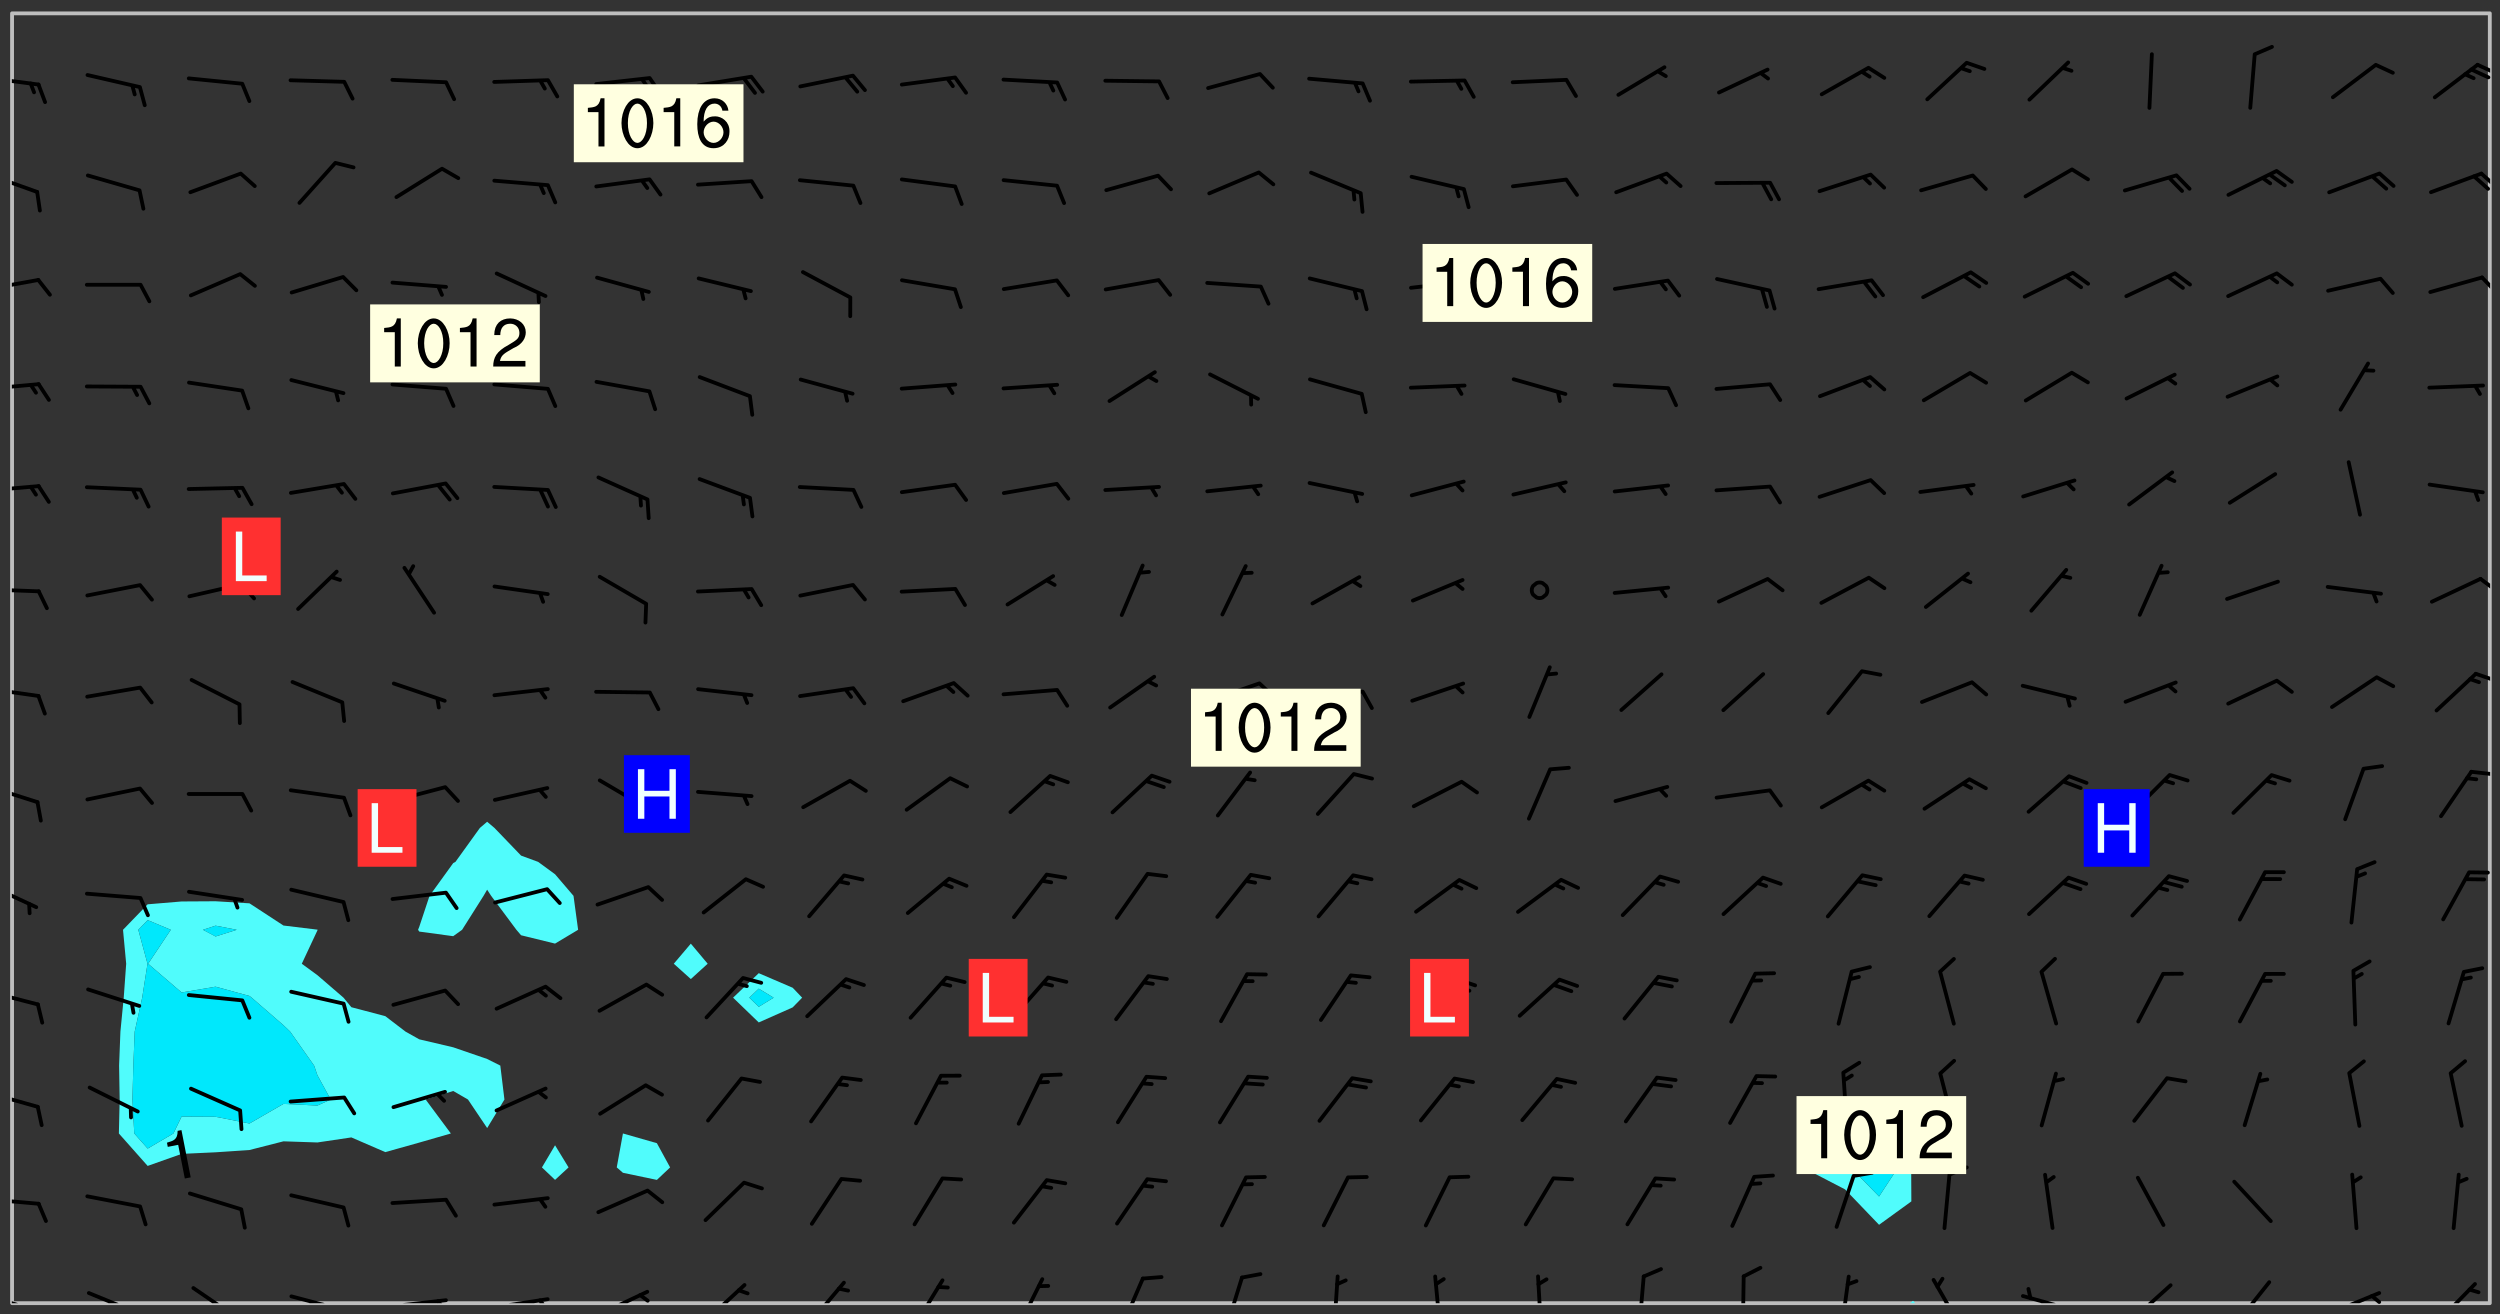 <svg xmlns="http://www.w3.org/2000/svg" role="img" xmlns:xlink="http://www.w3.org/1999/xlink" viewBox="142.45 309.95 326.84 171.84"><rect x="142.45" y="309.95" width="326.84" height="171.84" fill="#333333" stroke="none"/><defs><clipPath id="a"><path d="M144 311.672h1v168.656h-1zm0 0"/></clipPath><clipPath id="b"><path d="M144 311.672h324v168.656H144zm0 0"/></clipPath><clipPath id="c"><path d="M392 480h1v.328h-1zm0 0"/></clipPath><clipPath id="d"><path d="M467 311.672h1v168.656h-1zm0 0"/></clipPath><clipPath id="e"><path d="M144 479h4v1.328h-4zm0 0"/></clipPath><clipPath id="f"><path d="M153 478h8v2.328h-8zm0 0"/></clipPath><clipPath id="g"><path d="M167 478h7v2.328h-7zm0 0"/></clipPath><clipPath id="h"><path d="M180 479h8v1.328h-8zm0 0"/></clipPath><clipPath id="i"><path d="M187 480h2v.328h-2zm0 0"/></clipPath><clipPath id="j"><path d="M193 479h8v1.328h-8zm0 0"/></clipPath><clipPath id="k"><path d="M199 479h2v1.328h-2zm0 0"/></clipPath><clipPath id="l"><path d="M206 479h9v1.328h-9zm0 0"/></clipPath><clipPath id="m"><path d="M212 479h3v1.328h-3zm0 0"/></clipPath><clipPath id="n"><path d="M220 478h8v2.328h-8zm0 0"/></clipPath><clipPath id="o"><path d="M225 479h3v1.328h-3zm0 0"/></clipPath><clipPath id="p"><path d="M234 477h7v3.328h-7zm0 0"/></clipPath><clipPath id="q"><path d="M248 477h6v3.328h-6zm0 0"/></clipPath><clipPath id="r"><path d="M261 477h5v3.328h-5zm0 0"/></clipPath><clipPath id="s"><path d="M275 476h4v4.328h-4zm0 0"/></clipPath><clipPath id="t"><path d="M288 476h5v4.328h-5zm0 0"/></clipPath><clipPath id="u"><path d="M302 476h4v4.328h-4zm0 0"/></clipPath><clipPath id="v"><path d="M316 476h2v4.328h-2zm0 0"/></clipPath><clipPath id="w"><path d="M329 476h2v4.328h-2zm0 0"/></clipPath><clipPath id="x"><path d="M343 476h2v4.328h-2zm0 0"/></clipPath><clipPath id="y"><path d="M356 476h2v4.328h-2zm0 0"/></clipPath><clipPath id="z"><path d="M370 476h1v4.328h-1zm0 0"/></clipPath><clipPath id="A"><path d="M382 476h3v4.328h-3zm0 0"/></clipPath><clipPath id="B"><path d="M394 477h5v3.328h-5zm0 0"/></clipPath><clipPath id="C"><path d="M406 479h8v1.328h-8zm0 0"/></clipPath><clipPath id="D"><path d="M420 477h7v3.328h-7zm0 0"/></clipPath><clipPath id="E"><path d="M434 477h6v3.328h-6zm0 0"/></clipPath><clipPath id="F"><path d="M446 478h8v2.328h-8zm0 0"/></clipPath><clipPath id="G"><path d="M452 479h2v1.328h-2zm0 0"/></clipPath><clipPath id="H"><path d="M460 477h7v3.328h-7zm0 0"/></clipPath><clipPath id="I"><path d="M144 466h4v2h-4zm0 0"/></clipPath><clipPath id="J"><path d="M144 452h4v3h-4zm0 0"/></clipPath><clipPath id="K"><path d="M144 439h4v3h-4zm0 0"/></clipPath><clipPath id="L"><path d="M144 425h4v4h-4zm0 0"/></clipPath><clipPath id="M"><path d="M144 412h4v4h-4zm0 0"/></clipPath><clipPath id="N"><path d="M465 410h3v2h-3zm0 0"/></clipPath><clipPath id="O"><path d="M144 399h4v3h-4zm0 0"/></clipPath><clipPath id="P"><path d="M465 397h3v3h-3zm0 0"/></clipPath><clipPath id="Q"><path d="M144 386h4v2h-4zm0 0"/></clipPath><clipPath id="R"><path d="M466 385h2v3h-2zm0 0"/></clipPath><clipPath id="S"><path d="M144 373h4v2h-4zm0 0"/></clipPath><clipPath id="T"><path d="M144 359h4v3h-4zm0 0"/></clipPath><clipPath id="U"><path d="M144 346h4v3h-4zm0 0"/></clipPath><clipPath id="V"><path d="M466 345h2v4h-2zm0 0"/></clipPath><clipPath id="W"><path d="M144 332h4v4h-4zm0 0"/></clipPath><clipPath id="X"><path d="M466 332h2v3h-2zm0 0"/></clipPath><clipPath id="Y"><path d="M144 319h4v3h-4zm0 0"/></clipPath><clipPath id="Z"><path d="M466 318h2v2h-2zm0 0"/></clipPath><clipPath id="aa"><path d="M465 318h3v3h-3zm0 0"/></clipPath><g id="ab" clip-path="url(#clip1)"><path fill="#fff" fill-opacity="0" fill-rule="evenodd" d="M0 0h1000v1000H0zm0 0"/><path fill="#d3d3d3" fill-opacity="0" fill-rule="evenodd" d="M162.152 355.867l-.234.293.059.234.117.172.176.234.293.348.113.059.117-.172.059-.234.176-.176.465-.176h.699l.234.293.289.816.059.176.176.23.352.234.699.699.172.176.234.348.234.41.289.582.41.465.23.234.234.176.117.23.176.293.172 1.164v.234l.059.289.059.117.117.117.348.41.117.172.176.176.176.234.117.172.172.352.059.234.234.406.234-.059-.176.176-.059.93h-.582l-.234-.113-.348.113-.117.117-.059.293-.059.176-.117.172-.465.293-.059.234-.059.113v.645l.059.172v.41l.059.059v.406l.059.406.117.176.059.059.23.641-.059.293v.699l-.059.582v.234l-.059.23-.055.352v1.922l.055.117h.426l-.367.117-.023.352.891 1.168 1.742.539 1.34.359v.539l.09.809.535.715 1.52.27.891-.086.09 1.164.535.18 1.16-.18 2.055-.984 1.16-.363 1.879-.176 1.695-.18-.18.719-1.516.086-1.25.09-.805.27-1.074.809.27.719.535.898-.18.625-.266.809.266 1.078.625.898.805.18 1.25-.18-.266.723.098.504.055.293v.172l.059.293v.406l.176.117.352.117h.406l.293-.176.113-.117.059-.117.117-.23.059-.176.352-.465.23-.176.176-.059.176.059.059.176.117.988.055.469.059.172.117.234.176.059.816.059h.289l.117.234.059.406.059.352v1.105l.117.293.117.348.289.699.176.352.582.754.352.176.172.059.469.234.641.465.348.234.293.176.293.055.23.062.816.348.293.176.113.172.352.352.117.176.523.641v.289l.059.352v.348l.059.352.059.289.117.059.172.059h.176l.582.234.176.117.176.289.176.234.113.234.293.23.117.117v.41l.059.055.289.234.234.117.059.117.117.172.059.117.23.234.059.176.234.059.117.059-.117.113-.059.117v.117l-.117.293-.117.289v.582l.176.117.117.059.059.117.117.117.113.059.176.348.059.352.059.406v.176l-.059.176-.117.699v.172l.117.176.293.293h.406l.176.117.117.172.117.293v.234h-.527l-.23-.234h-.234l-.176.059-.059.699.059.348.117.176.176.41.117.23.289.469.176.055h.523l.234.059.758.641.059.293v.234l.059.059.23.348v.352l-.117.172v.293l.293.289.293.176.172.059.293.176.293.117.582.406.289.234.293.176.219.16.016.012.23.176.641.523.176.234.117.176.176.176.113.172v.641l.117.176.469.117.582.117.234.059.23.113.293.117.113.059.586.352.289.172.176.062.176.055.176.059.699.352.289.176.234.055.289.176.234.117.641.406.293.117.172.059.234.059.41.059.23.059.234.117.059.172-.41.176.469.059.059.293.113.234.176.055.234.059.176.059.406.117.641.234.117.172.059.234v.176l-.059.117-.059.406.234.234.117.059.348.117.641.23.176.117.289.117.176.176.234.465.582 1.105.176.176.348.176.176.117.352.117 1.047.523.234.059.465.113.293.059.465.176.758.582.234.234.348.465.176.176.289.234.816.699.293.176.289.289.293.176.293.289.695.641.176.176.293.234.289.234.469.289.641.582.348.234.234.293.348.348.352.465.934.992.348.406.117.176.234.059.113.117.645.176.23.113.234.059.293.176.23.117.934.699.406.406.234.176.406.176.234.117.816.348.348.234.234.117.293.289.23.117.758.352.352.172.23.059.293.117.234.059.871.176h.816l.469.23.172.059.875.699.465.117.293.059.176.059.23.059.469.059.348.059.352.059.406.059h.293l.172.059v.23l.176.176h.293l.348.059.352.059.699.117h.641l.465-.234.293-.176.172-.117.41-.172.289-.176.934-.465.469-.293.523-.293.465-.172.465-.176 1.051-.465.289-.117.41-.117.289-.117.527-.176 1.516-.699.582-.348.289-.059.293-.059.348-.117.875-.23.352-.117h.113l.234-.059.875-.234.234-.059h.812l.352-.059.816-.117.172-.059.352-.055.293-.059.23-.059.816-.176.176-.059h.348l.234-.059.465-.117.758-.172.234-.059h.348l.41-.117.289-.059 1.285-.059h.289l.41-.059.23-.059h.176l.875-.117h.406l.41-.117h.348l.352-.113.871-.059h1.75l1.047.289.41.117.289.117.352.117.289.117 1.051.172.289.059h.293l.293.059.172.059.41.059.172.059.117.059h.117l.117.059.352.059h.113l.41.066 1.922.395 1.926.395 1.52.449 1.695.719 2.145.805 1.605-.719 1.43-.805 1.16-1.078 1.25-.449 3.035-.719 1.875-.359 2.145-1.348 2.234-1.254 2.5-1.258 1.695-.449 1.785-.18 1.16-.27.625.539 1.34-.27.715-.988.984-1.344.445-.18.805-.359 1.875-.539 1.785-.449 1.25-.27 1.16-.09 1.699-.09 1.961-.27 1.25-.09h.539l.625-.09h.891l2.145-.18 2.41-.18 2.59-.09 1.695.18 1.609.09 1.43.359 1.16.719 1.875.988 1.16 1.527.266.715.629.09.355.898.535.539.535 1.527 1.074.359h.535l-.805.535.09 1.707.715 2.695.891.805.895.988.715 1.258 1.785.539 1.52-.18.355 1.344 1.609-.805.98-.539.27.27.316-.215.219-.145.801.449.449-.359h.355l.535-.27.539-.719.535-.27.625-.988 1.16.449.84.371 1.395.617 1.695-.18h1.605l1.785.09.18-1.707.535-1.344.805.27.492.848.402.406-.09.539v.359l.715.449.711-.27h1.43l.359.988.445 1.258.715 1.344 1.25.629 1.695.629.715-.18.18-.539.98-.09.449.359.086 1.258-.266.629-.535.18v.539l.715.984.266.539.984.988.801 1.078-.266.359-.09.898-.625 2.332-.355 2.066-.09 1.793-.18.719-.09.539v1.438l-.98 1.883-.359 1.707-.535.898-.805 1.168-.266.539 2.055 1.254.086.359-.355.539-.09-.18v.809l.09 1.438-.445.715-1.074.094-.266.715.535.898.805.719 1.16.809 1.34.27.445.359-.355.449-1.789-.09-1.25-.449-.715-.719-.625-.09-.176 3.59-.188 1.309h89.359V311.703h-55.27v49.082l.762.125 3.289.543 2.023 2.836v2.754l2.352.332 2.348.332h4.051l-1.379 4.16-2.023.707-2.023.703-.543.344-2.594 1.617-.188.117-2.023-2.078-.73-2.742-2.672-2.078-1.375-3.5-.066-.082-1.957-2.672 2.75-1.418v-49.082H294.422v91.414l.117.031.133.012.074.074.105.047.09.059.086.059.09.059.297.297.059.09.031.117.027.117.016.137-.031.117-.059.09-.059.086-.043.105-.047.102-.027.121v.145l.176.27.148.148.074.086.074.074.043.105.062.09.059.086.043.105.059.09.047.102.043.105.059.086.117.18.074.074.062.086.059.09.043.105.059.09.059.086.062.09.059.09.043.102.117.18.074.074.059.086.074.074.09.059.105.047h.148l.133-.016.133.016.102-.047.074-.074.047-.102-.016-.133v-.148l-.047-.105-.027-.117-.047-.102-.027-.121-.043-.102-.062-.09-.043-.102-.043-.105-.031-.117-.016-.133-.012-.137.086-.059.059-.086.121-.031.043.105.016.133v.117l.059.102.059.09.09.059.148.148.059.09.043.105-.012.102.086.059.105.047.086.059.09.059.074.074-.117.027-.105.047-.086.059-.074.074-.059.09-.062.086-.027.121-.047.102-.043.105-.031.117-.012.133-.016.133v.148l.027.117.047.105.043.102.059.09.074.074.09.059.074.074.09.059.059.09.043.105.047.102.117.031.133.016h.148l.117-.031.105.043.043.105.047.102.027.121L299.5 410l.027.117.031.121.027.117.105.043.102.047.133-.016.148.148.062.086.074.074.07.074.09.062.105.043.102.043.117.031.137.016.117-.031.074-.074.027-.117-.012-.133-.031-.121-.027-.117.043-.105h.117l.09.062.117.027h.148l.133.016h.148l.133.016.133-.016h.148l.133-.016.133-.012.137.012.117-.027.133-.016.191-.059-.059.176-.016.133-.027.121-.016.133-.059.086-.133.016-.105.047-.105.043-.117.031-.117.027-.266.031h-.148l-.133.016-.074.074.059.086.148.148.117.18.074.07.09.062.09.059.086.059.09.059.102.043.105.062.105.043.086.059.105.047.102.043.18.117.059.09-.043.102-.047.105.016.133.223.223.059.09.043.102.031.121.043.102.016.133.031.117.012.137.031.117.148.148.102.043.105.043.117.031.133.016.137.016h.117l.117-.031.09-.059.043-.105.047-.102.043-.105.031-.117.012-.133v-.148l-.012-.133-.016-.133-.031-.117-.043-.105-.047-.105-.043-.102-.043-.105-.016-.133.016-.133.027-.117.031-.117.027-.121.047-.102.09-.059.086-.062.074-.074.09-.059.223-.223.059-.086.074-.074.117-.18.059-.086v-.148l-.074-.074-.102-.047-.105-.043-.102-.043-.059-.09-.047-.105-.027-.117.09-.059.117-.031.102-.043.18-.117.148-.148.012-.133-.012-.105-.09-.059-.133.016h-.148l-.133.016-.133-.016-.121-.031-.086-.059-.074-.074-.059-.09-.062-.086-.117-.18-.059-.086.031-.121.086-.059.121-.031.059-.086v-.121l-.031-.117-.059-.09-.059-.086-.047-.105-.027-.117-.016-.133.059-.09.074-.074.09-.059.117-.18.074-.074.059-.086.148-.148.121-.031.133-.016.133.016.074.074.043.105.016.133-.031.117-.117.031-.133.012-.148.148-.043.105-.047.102-.027.121-.031.117v.148l.031.117.043.105.059.09.074.07.074.074.117.031.121.027.117-.027.133-.016h.117l.09.059.074.074.047.105.059.086.102.047.133.016.105.043.086.059-.012.105-.074.074-.18.117-.059.09-.09.059-.07.074-.074.074-.062.09-.027.117-.016.133.016.133-.016.133v.148l.016.133.027.117.031.121.074.074.09.059.086.059.09.059.117.031v.086l-.102.047-.09.059-.266.031-.117.027h-.148l-.105.043-.102.047-.059.09-.062.234-.012.133-.031.121-.016.133v.293l-.012.133.012.137.016.133.133.016.133.012.121.031.086.059.074.074.047.105.043.102.016.133v.445l-.016.133v.445l.031.266.027.117.016.133.031.117.086.211.031.266v.148l-.031.117-.027.117-.031.121-.027.117-.031.117-.031.121-.012.133-.016.133.09.059.117-.031.102.016.047.105-.031.266v.441l-.043.105-.047.105-.043.102-.043.105-.059.086-.031.121-.043.117-.031.117-.016.133.016.133.059.09.105.047.086.059.059.086-.012.137-.031.117-.043.102v.445l-.016.133v.148l-.031.117-.043.105-.027.117-.047.105-.043.102-.031.121-.027.117-.031.133-.031.117-.027.117-.043.105-.031.117-.031.121-.012.133-.016.133v.297l.027.117v.148l.047.398.027.117.059.09.121.031h.148l.133-.016.059.09v.117l-.059.09-.09.059-.102.043-.105.047-.09.059-.086.059-.137.016-.117-.031-.133-.016-.102.047-.062.086-.012.137-.016.133-.031.117-.027.117-.016.133-.031.121v.297l.016.133.031.117v.148l.012.133v.148l-.027.117-.047.102-.027.121-.031.117-.059.09-.074.074-.102.043-.105.047-.117.027-.121.031-.102-.047.059-.086.105-.047.027-.117.031-.117.027-.121.031-.117v-.148l.016-.133-.031-.117-.043-.105-.105.016-.074.074-.102.043-.09.062-.074.074-.043.102-.016.133-.031.117L304.25 426l-.031.117-.027.117-.031.121-.027.117-.031.117-.043.105-.09.059h-.09l-.117-.031-.031-.086.016-.137-.031-.117v-.148l-.012-.133v-.148l-.062-.234-.027-.121-.043-.102-.047-.105-.059-.086-.059-.09-.043-.105-.062-.086-.148-.148-.07-.074-.105-.047-.105-.043-.102-.043-.297-.297-.09-.074-.086-.059-.105-.043-.09-.062-.086-.059-.105-.043-.09-.059-.086-.062-.074-.07-.105-.047-.086-.059-.105-.043-.09-.062-.102-.043-.105-.043-.086-.059-.105-.047-.105-.043-.102-.047-.09-.059-.102-.043-.105-.043-.09-.062-.117-.027-.133-.016-.133.016H299.75l-.133.016-.117-.031-.09-.059-.074-.074-.09-.059-.102-.047h-.148l-.121-.027-.102-.043-.074-.074-.117-.18-.09-.059-.102-.043-.09-.062-.105-.043-.09-.059-.086-.059-.105-.047-.059-.086-.059-.09-.043-.105-.047-.102-.074-.074-.086-.059-.074-.074-.09-.059-.223-.223-.043-.105-.031-.266.105-.043h.145l.105.043.074.074.09.059.086.059.105.047.09.059.148.148.07.074.148.148.062.086.074.074.086.059.074.074.09.062.09.059.086.059.27.176.102.047.105.043.102.043.047-.074.059-.086.074-.074.07-.074.105.043.074.074.059.09.043.102.047.105.043.105.121.027.117-.027.074-.09.043-.105.059-.09.074-.074.105-.043.117-.027.133.012.09.059.148.148.059.09.043.105.047.102.043.105.043.102.105.047.105.043.133.016.086-.059.059-.09.074-.074.105-.043.117.027.105.047.102.043.105.043.102.047.18.117v.117l-.016.133.016.133.016.137.059.086.102.047.121.027.117.031h.148l.117-.031.059-.09.18-.117.059-.09.074-.074.059-.086.117-.18.18-.117.117.031.09.059.043.074-.016.133v.117l.09.059h.148l.133-.016.133-.012.266-.031.105-.043.117-.031.121-.027.074-.074.07-.074.062-.09-.016-.105-.047-.102-.102-.043-.105-.016-.117.027-.266.031h-.148l-.074-.074-.09-.059-.117-.031-.117-.027-.133-.016h-.148l-.133.016h-.297l-.105-.047-.148-.148-.043-.102-.059-.09.223-.223.086-.059.105-.043.117-.031.133-.016.133.016.137.016.102.043.133-.012.09-.062.102-.043.062-.09-.047-.102-.09-.059-.117-.031-.102-.043-.059-.09-.062-.09v-.117l.016-.133.105-.047.074-.07v-.121l-.09-.059-.031-.117.09-.059.074-.074.043-.105.059-.09.047-.102.016-.133v-.148l-.047-.105-.043-.102-.09-.059-.133-.016-.102-.043-.137-.016-.117-.031h-.445l-.133-.016-.133-.012-.133-.016-.117-.031h-.148l-.133-.016-.133-.012-.266-.031-.121-.043-.086-.059-.074-.074v-.148l.012-.133.105-.047.102-.043.133-.016h.152l.133-.016h.293l.121.031.102.043.09.059.234.062.121-.047.09-.059.102-.043.133-.016.105.043.102.047.133.012.121-.027h.145l.121-.031.117-.027.105-.047.074-.074.086-.059.148-.148.059-.086.047-.105.027-.117.016-.105-.102-.043-.09-.059-.117-.031-.105-.043-.09-.062-.074-.086-.074-.074-.102-.043-.105-.047-.102-.043-.059-.09-.047-.102-.086-.211-.062-.086-.059-.09-.074-.074-.086-.059h-.27l-.117.031-.09.059-.102.043-.133.016-.105-.016-.027-.117-.062-.09-.117-.031-.102-.043-.148-.148-.031-.117-.016-.105.074-.074.18-.117.117-.027.117-.031.137.016.102.043.105.043.102.047.105.043.117.031.133.016.117.027.133.016.105-.016.09-.059-.074-.074-.105-.043-.074-.074-.074-.09-.148-.148-.086-.059-.09-.059-.074-.074-.09-.059-.102-.047-.121-.027-.102-.047-.105-.043-.117-.031-.102-.043-.121-.031h-.148l-.117.031-.105.043-.086.062-.18.117-.086.059-.09.059-.105.047-.086.059-.105.043-.102.043-.105.047-.074.074-.059.09-.059.086-.047.105-.059.086-.074.074-.133-.012-.117-.031h-.117l-.074.074-.09.059-.074.074-.09.059-.086.059-.105.047-.102.043-.137.016-.102-.043-.148-.148-.105-.047h-.086l-.105.047-.102.043-.121.031-.117-.031-.074-.074v-.117l.031-.121.074-.07.059-.09.074-.074.117-.031.105-.043h.293l.133-.016.137-.016.102-.043.09-.059.102-.047.09-.059.133-.012.09.059.133.012.09-.059.086-.059.105-.043.09-.059.086-.062.09-.059.148-.148.059-.086.059-.09.105-.043.133-.016.117.027.121.031.059-.059.059-.09.031-.266.027-.117.105.012.133.016.102-.043.09-.059.059-.09.074-.074.059-.09.047-.102.012-.133-.012-.133-.047-.105-.148-.148-.059-.09-.059-.086-.043-.105v-.445l.016-.133v-.148l.012-.133-.059-.059-.09.059-.102-.043-.18-.117-.086-.059-.062-.09-.059-.09-.074-.074-.086-.059-.121.031-.102.012-.105.047-.086.059-.105.043-.148.148-.09.059-.086.059-.09.062-.105.043-.133.016v-.121l.105-.043.117-.031.074-.07.043-.105v-.148l-.027-.117-.148-.148-.133-.016h-.148l-.117.031-.105.043-.102.043-.09.062-.117.027-.074-.074.012-.133-.043-.102-.043-.105-.09-.059-.117.027-.121.031-.117.031-.102.043-.121.031-.102.043-.105.043-.09.059-.102.016v-.117l.016-.133-.059-.09-.074.043-.148.148-.059.09-.074.074-.047.105-.043.102-.074.074-.059.09-.074.074-.059.086-.074.074-.09.062-.074.07-.074.074-.102.016-.133.016-.105-.043v-.121l.148-.148.043-.102.059-.09.047-.102.043-.105.059-.09.031-.117.043-.102.031-.121.027-.117.047-.105.043-.102.043-.105.074-.07.09-.062.09-.059.102-.043h.297l.266-.031.105-.043-.074-.074-.117-.031-.105-.043-.09-.059-.102-.047-.09-.059-.102-.043-.105-.043-.09-.062-.086-.059-.105-.043-.102-.043-.121-.031-.117-.031-.102-.043L297.5 410.25l-.102-.043-.09-.059-.043-.105-.016-.133.102-.043.133-.016.137.016.133-.016.102-.043.059-.09.016-.105-.09-.059-.074-.074-.102-.043-.09-.059-.148-.148-.043-.105-.016-.133v-.293l-.059-.09-.09-.059-.074-.074-.043-.105-.031-.117-.059-.09-.074-.074-.117-.027-.074-.074-.09-.059-.09-.062-.086-.059-.074-.074-.059-.086-.047-.105-.086-.059-.148-.148-.195-.059-.133.016-.102.043-.074.074-.047.102-.043.105-.059.09-.059.086-.297.297-.09.059h-.086l-.062-.086-.043-.105.031-.117.059-.09.027-.117-.012-.133-.09-.062-.105.047-.117.027-.117.031-.27.176-.102.047-.117.027-.105.047-.09.059-.102.043-.059-.086-.047-.105.016-.133.047-.105.07-.074.074-.07.059-.09v-.148l-.043-.105h-.238l-.102.047-.031.117-.027.117-.031.121-.074.043-.133.016-.074-.047-.043-.102-.043-.105-.047-.102-.043-.105-.121.031-.102.043-.133.016-.117.031-.105.043-.09.059-.102.047-.121.027-.133.016-.102-.043-.059-.09-.047-.105-.043-.102-.043-.105v-.117l.059-.09.086-.059.18-.117.102-.047.105-.043.105-.059.102-.043.09-.062.102-.043.105-.059.102-.047.09-.059.105-.043.102-.043.09-.062.102-.043.137-.016.117.031.102.043.121.031.102.043.105.047.102.043.105.043.102.047.105.043.102.043.105.047.086.059.105.043.117.031.105.043.102.047.09.059.105.043.102.043.105.047.117.027.102.047.121.027h.148l.086-.059.016-.102.059-.09-.027-.117-.074-.074-.117-.18-.074-.074-.09-.074-.18-.117-.086-.059-.105-.043-.102-.047-.27-.176-.059-.09-.074-.074-.059-.09-.043-.102-.031-.117-.016-.137v-.562l-.012-.133-.016-.133-.031-.117-.016-.133-.012-.133-.031-.121-.223-.223-.059-.086-.016-.105.031-.117.133-.016v-91.414H172.992v1.453l-.059.234-.352 1.051-.172.523-.117.348-.176.41-.117.172-.234.293-.23.059h-.352l-.117.059-.23.406v.293l.117.176.23.23.117.234.641.758.293.465.176.234.23.352.234.348.641.816.176.465.172.41.117.695.176.469.117 1.398.059.465v.875l.117 1.047v4.781l-.059.465-.352 1.281-.176.523-.113.41-.352.93L172.934 336l-.234.582-.117.176-.172.348-.176.406-.352.816-.059.293-.113.293-.117.289-.059.176-.117.875-.059.406-.059.117-.059.176-.059.172-.23.527-.117.172v.234l-.117.234-.059.172-.176.586v.289l-.059.176v.293l-.059.113-.059.527v.172l-.055.234v2.621l-.176.816-.117.176-.176.234-.117.172-.113.234-.586.934-.23.289-.293.465-.176.234-.289.352-.352.699-.113.23-.176.41-.176.23-.406.527-.816.699-.293.172-.289.234-.176.117-.176.176-.523.406-.527.176-.172.176-.234.055-.641.176h-.758m12.211 31.023l-1.074.449.359.895 1.25-.715.445-.539-.98-.09"/><path fill="#d3d3d3" fill-opacity="0" fill-rule="evenodd" d="M201.508 416.598h-.895l.449.629.98.359.805-.09.445-.988-.176.09-.715-.355-.895.355m154.621 59.07l-.059-.523v-.293l.113-.293.059-.23.469-.469h.113l.117-.113.117-.059h.176l.234-.059h.348l.234.059.117.059.23.172.059.176.117.582v.293l-.117.176-.172.289-.176.176-.527.523-.23.234-.117.059h-.176l-.117-.059-.406-.293-.176-.117-.117-.059-.059-.113-.055-.117m6.641-10.957l-.059-.172v-1.109l.059-.172.176-.059.172-.059h.176l.234-.059.117.059.059.699-.059.172-.117.176-.117.059-.234.523-.113.059h-.234l-.059-.117m9.613-14.391l-.117-.176v-.699l.293-.875.117-.172.176-.352.113-.23.117-.293.352-.758.117-.23.172-.234h.176l.117-.059h.641l.117.059.234.234.172.113.352.293.117.117.113.176v.113l.117.059.117.117v.699l-.059.176v.23l-.059.176-.348 1.051-.117.23-.117.234-.117.059-.23.234-.641.289h-.875l-.41-.117-.641-.465"/><path fill="none" stroke="#bebebe" stroke-linecap="round" stroke-linejoin="round" stroke-miterlimit="10" stroke-width=".5" d="M467.957 311.695H144.027v168.625h323.93v-168.625"/><g clip-path="url(#a)"><path fill="#fff" fill-opacity="0" fill-rule="evenodd" d="M144 475.891v4.438h.004H144V311.672h.004H144v164.219"/></g><g clip-path="url(#b)"><path fill="#fff" fill-opacity="0" fill-rule="evenodd" d="M144.004 480.328V311.672h26.625v116.105l-4.438.027-4.438.371-3.223 3.332.414 4.438-.32 4.438-.434 4.438-.172 4.441.074 4.438-.102 4.438 3.762 4.242 4.438-1.574 4.438-.207 4.438-.301 4.441-1.133 4.438.148 4.438-.66 4.438 1.922 4.441-1.246 4.129-1.191-3.297-4.438 3.605-1.117 1.93 1.117 2.508 3.73 2.258-3.73-.539-4.438-1.719-.863-4.438-1.527-4.438-1.043-1.797-1.008-2.645-2.023-4.438-1.168-1.023-1.246-3.414-2.941-2.043-1.496 2.043-4.359.023-.078-.023-.02-4.438-.539-4.441-2.902-4.438-.27V311.672h35.508V417.383l-.949.809-3.195 4.438-.293.16-3.094 4.281-1.344 4.047-.156.391.156.234 4.438.602 1.164-.836 2.805-4.438.469-.805.523.805 3.301 4.438.613.715 4.441 1.09v26.367l-1.715 2.895 1.715 1.629 1.766-1.629-1.766-2.895V433.312l3.016-1.805-.602-4.438-2.414-2.824-2.211-1.617-2.23-.82-3.48-3.617-.957-.809V311.672h17.754v146.465l-.809 4.438.809.703 4.438.93 1.73-1.633-1.73-3.168-4.438-1.27V311.672h8.875v121.648l-2.227 2.625 2.227 2.004 2.203-2.004-2.203-2.625V311.672h8.879V437.18l-3.355 3.203 3.355 3.238 4.438-1.969 1.238-1.27-1.238-1.297-4.438-1.906V311.672h146.465v145.75l-1.629.715-2.809.766-4.438 2.75-.617.922.617.57 4.438 2.305 1.504 1.566 2.934 3.059 4.223-3.059-.023-4.441-3.141-4.438-1.059-.715v-145.75h79.887v168.656h-75.156l-.293-.32-.359.32H144.004"/></g><path fill="#50fcfc" fill-rule="evenodd" d="M161.754 462.379l-3.762-4.242.102-4.438-.074-4.438.172-4.441.434-4.438.32-4.438-.414-4.438 3.223-3.332v2.066l-1.223 1.266 1.203 4.438-.695 4.438-.98 4.438-.176 4.441-.121 4.438.242 4.438 1.75 1.973 3.367-1.973 1.07-2.211 4.438.027 4.438.879 4.441-2.562 4.438.215 1.742-.785-1.742-3.18-.43-1.258-3.129-4.441-.879-.84-4.152-3.598-.289-.223-4.438-1.215-4.438.758-4.375-3.758 2.961-4.438-3.023-1.266v-2.066l4.438-.371 4.438-.027v3.191l-1.645.539 1.645.875 2.77-.875-2.77-.539v-3.191l4.438.27 4.441 2.902 4.438.539.023.02-.023.078-2.043 4.359 2.043 1.496 3.414 2.941 1.023 1.246 4.438 1.168 2.645 2.023 1.797 1.008 4.438 1.043 4.438 1.527 1.719.863.539 4.438-2.258 3.73-2.508-3.73-1.93-1.117-3.605 1.117 3.297 4.438-4.129 1.191-4.441 1.246-4.438-1.922-4.438.66-4.438-.148-4.441 1.133-4.438.301-4.438.207-4.438 1.574"/><path fill="#00e8fc" fill-rule="evenodd" d="M160.004 458.137l-.242-4.438.121-4.438.176-4.441.98-4.438.695-4.438-1.203-4.438 1.223-1.266 3.023 1.266-2.961 4.438 4.375 3.758 4.438-.758 4.438 1.215.289.223 4.152 3.598.879.84 3.129 4.441.43 1.258 1.742 3.18-1.742.785-4.438-.215-4.441 2.562-4.438-.879-4.438-.027-1.07 2.211-3.367 1.973-1.75-1.973m10.625-25.754l-1.645-.875 1.645-.539 2.77.539-2.77.875"/><path fill="#50fcfc" fill-rule="evenodd" d="M197.262 431.742l-.156-.234.156-.391 1.344-4.047 3.094-4.281.293-.16 3.195-4.438.949-.809.957.809 3.48 3.617 2.23.82 2.211 1.617 2.414 2.824.602 4.438-3.016 1.805-4.441-1.09-.613-.715-3.301-4.438-.523-.805-.469.805-2.805 4.438-1.164.836-4.438-.602m17.754 32.461l-1.715-1.629 1.715-2.895 1.766 2.895-1.766 1.629m8.875-.926l-.809-.703.809-4.438 4.438 1.27 1.73 3.168-1.73 1.633-4.438-.93m8.875-25.328l-2.227-2.004 2.227-2.625 2.203 2.625-2.203 2.004m8.879 5.672l-3.355-3.238 3.355-3.203v2.023l-1.234 1.18 1.234 1.195 1.949-1.195-1.949-1.18v-2.023l4.438 1.906 1.238 1.297-1.238 1.27-4.438 1.969"/><path fill="#00e8fc" fill-rule="evenodd" d="M241.645 441.578l-1.234-1.195 1.234-1.18 1.949 1.18-1.949 1.195"/><path fill="#50fcfc" fill-rule="evenodd" d="M379.234 463.145l-.617-.57.617-.922 4.438-2.75 2.809-.766 1.629-.715v2.434l-3.703 2.719 3.703 3.801 2.484-3.801-2.484-2.719v-2.434l1.059.715 3.141 4.438.023 4.441-4.223 3.059-2.934-3.059-1.504-1.566-4.438-2.305"/><path fill="#00e8fc" fill-rule="evenodd" d="M388.109 466.375l-3.703-3.801 3.703-2.719 2.484 2.719-2.484 3.801"/><g clip-path="url(#c)"><path fill="#50fcfc" fill-rule="evenodd" d="M392.188 480.328l.359-.32.293.32h-.652"/></g><g clip-path="url(#d)"><path fill="#fff" fill-opacity="0" fill-rule="evenodd" d="M467.996 480.328H468V311.672h-.004H468v168.656h-.004"/></g><path fill="#fff" fill-opacity="0" fill-rule="evenodd" d="M163.801 466.445l5.734-1.125-1.918-9.773-5.73 1.121 1.914 9.777"/><path fill-rule="evenodd" d="M165.672 457.793l.5-.098 1.211 6.18-.773.148-.863-4.402-1.363.266-.105-.547.535-.172.238-.098.207-.133.176-.18.129-.238.082-.316.027-.41"/><g clip-path="url(#e)"><path fill="none" stroke="#000" stroke-linecap="round" stroke-linejoin="round" stroke-miterlimit="10" stroke-width=".5" d="M147.355 481.371l-6.711-2.086"/></g><g clip-path="url(#f)"><path fill="none" stroke="#000" stroke-linecap="round" stroke-linejoin="round" stroke-miterlimit="10" stroke-width=".5" d="M160.566 481.664l-6.5-2.668"/></g><g clip-path="url(#g)"><path fill="none" stroke="#000" stroke-linecap="round" stroke-linejoin="round" stroke-miterlimit="10" stroke-width=".5" d="M173.531 482.312l-5.801-3.969"/></g><g clip-path="url(#h)"><path fill="none" stroke="#000" stroke-linecap="round" stroke-linejoin="round" stroke-miterlimit="10" stroke-width=".5" d="M187.344 481.227l-6.797-1.797"/></g><g clip-path="url(#i)"><path fill="none" stroke="#000" stroke-linecap="round" stroke-linejoin="round" stroke-miterlimit="10" stroke-width=".5" d="M187.344 481.227l.559 2.391"/></g><g clip-path="url(#j)"><path fill="none" stroke="#000" stroke-linecap="round" stroke-linejoin="round" stroke-miterlimit="10" stroke-width=".5" d="M200.75 479.934l-6.98.789"/></g><g clip-path="url(#k)"><path fill="none" stroke="#000" stroke-linecap="round" stroke-linejoin="round" stroke-miterlimit="10" stroke-width=".5" d="M199.734 480.051l.695 1.012"/></g><g clip-path="url(#l)"><path fill="none" stroke="#000" stroke-linecap="round" stroke-linejoin="round" stroke-miterlimit="10" stroke-width=".5" d="M214.047 479.797l-6.945 1.062"/></g><g clip-path="url(#m)"><path fill="none" stroke="#000" stroke-linecap="round" stroke-linejoin="round" stroke-miterlimit="10" stroke-width=".5" d="M213.039 479.953l.73.984"/></g><g clip-path="url(#n)"><path fill="none" stroke="#000" stroke-linecap="round" stroke-linejoin="round" stroke-miterlimit="10" stroke-width=".5" d="M227.07 478.832l-6.359 2.996"/></g><g clip-path="url(#o)"><path fill="none" stroke="#000" stroke-linecap="round" stroke-linejoin="round" stroke-miterlimit="10" stroke-width=".5" d="M226.145 479.266L227.125 480"/></g><g clip-path="url(#p)"><path fill="none" stroke="#000" stroke-linecap="round" stroke-linejoin="round" stroke-miterlimit="10" stroke-width=".5" d="M239.785 477.945l-5.16 4.77"/></g><path fill="none" stroke="#000" stroke-linecap="round" stroke-linejoin="round" stroke-miterlimit="10" stroke-width=".5" d="M239.035 478.637l1.156.406"/><g clip-path="url(#q)"><path fill="none" stroke="#000" stroke-linecap="round" stroke-linejoin="round" stroke-miterlimit="10" stroke-width=".5" d="M252.781 477.641l-4.523 5.379"/></g><path fill="none" stroke="#000" stroke-linecap="round" stroke-linejoin="round" stroke-miterlimit="10" stroke-width=".5" d="M252.125 478.422l1.199.258"/><g clip-path="url(#r)"><path fill="none" stroke="#000" stroke-linecap="round" stroke-linejoin="round" stroke-miterlimit="10" stroke-width=".5" d="M265.668 477.332l-3.664 5.996"/></g><path fill="none" stroke="#000" stroke-linecap="round" stroke-linejoin="round" stroke-miterlimit="10" stroke-width=".5" d="M265.133 478.203l1.227.074"/><g clip-path="url(#s)"><path fill="none" stroke="#000" stroke-linecap="round" stroke-linejoin="round" stroke-miterlimit="10" stroke-width=".5" d="M278.715 477.184l-3.129 6.289"/></g><path fill="none" stroke="#000" stroke-linecap="round" stroke-linejoin="round" stroke-miterlimit="10" stroke-width=".5" d="M278.262 478.098l1.227-.031"/><g clip-path="url(#t)"><path fill="none" stroke="#000" stroke-linecap="round" stroke-linejoin="round" stroke-miterlimit="10" stroke-width=".5" d="M291.859 477.105l-2.789 6.449"/></g><path fill="none" stroke="#000" stroke-linecap="round" stroke-linejoin="round" stroke-miterlimit="10" stroke-width=".5" d="M291.859 477.105l2.445-.199"/><g clip-path="url(#u)"><path fill="none" stroke="#000" stroke-linecap="round" stroke-linejoin="round" stroke-miterlimit="10" stroke-width=".5" d="M304.824 476.973l-2.086 6.711"/></g><path fill="none" stroke="#000" stroke-linecap="round" stroke-linejoin="round" stroke-miterlimit="10" stroke-width=".5" d="M304.824 476.973l2.41-.453"/><g clip-path="url(#v)"><path fill="none" stroke="#000" stroke-linecap="round" stroke-linejoin="round" stroke-miterlimit="10" stroke-width=".5" d="M317.332 476.824l-.473 7.012"/></g><path fill="none" stroke="#000" stroke-linecap="round" stroke-linejoin="round" stroke-miterlimit="10" stroke-width=".5" d="M317.262 477.844l1.121-.504"/><g clip-path="url(#w)"><path fill="none" stroke="#000" stroke-linecap="round" stroke-linejoin="round" stroke-miterlimit="10" stroke-width=".5" d="M330.078 476.832l.664 6.996"/></g><path fill="none" stroke="#000" stroke-linecap="round" stroke-linejoin="round" stroke-miterlimit="10" stroke-width=".5" d="M330.176 477.848l1.023-.676"/><g clip-path="url(#x)"><path fill="none" stroke="#000" stroke-linecap="round" stroke-linejoin="round" stroke-miterlimit="10" stroke-width=".5" d="M343.527 476.82l.398 7.016"/></g><path fill="none" stroke="#000" stroke-linecap="round" stroke-linejoin="round" stroke-miterlimit="10" stroke-width=".5" d="M343.582 477.84l1.051-.637"/><g clip-path="url(#y)"><path fill="none" stroke="#000" stroke-linecap="round" stroke-linejoin="round" stroke-miterlimit="10" stroke-width=".5" d="M357.344 476.828l-.605 7"/></g><path fill="none" stroke="#000" stroke-linecap="round" stroke-linejoin="round" stroke-miterlimit="10" stroke-width=".5" d="M357.344 476.828l2.258-.961"/><g clip-path="url(#z)"><path fill="none" stroke="#000" stroke-linecap="round" stroke-linejoin="round" stroke-miterlimit="10" stroke-width=".5" d="M370.414 476.816l-.113 7.027"/></g><path fill="none" stroke="#000" stroke-linecap="round" stroke-linejoin="round" stroke-miterlimit="10" stroke-width=".5" d="M370.414 476.816l2.184-1.117"/><g clip-path="url(#A)"><path fill="none" stroke="#000" stroke-linecap="round" stroke-linejoin="round" stroke-miterlimit="10" stroke-width=".5" d="M384.145 476.848l-.949 6.961"/></g><path fill="none" stroke="#000" stroke-linecap="round" stroke-linejoin="round" stroke-miterlimit="10" stroke-width=".5" d="M384.008 477.859l1.152-.422"/><g clip-path="url(#B)"><path fill="none" stroke="#000" stroke-linecap="round" stroke-linejoin="round" stroke-miterlimit="10" stroke-width=".5" d="M395.238 477.281l3.496 6.098"/></g><path fill="none" stroke="#000" stroke-linecap="round" stroke-linejoin="round" stroke-miterlimit="10" stroke-width=".5" d="M395.75 478.168l.652-1.039"/><g clip-path="url(#C)"><path fill="none" stroke="#000" stroke-linecap="round" stroke-linejoin="round" stroke-miterlimit="10" stroke-width=".5" d="M406.918 479.387l6.77 1.887"/></g><path fill="none" stroke="#000" stroke-linecap="round" stroke-linejoin="round" stroke-miterlimit="10" stroke-width=".5" d="M407.902 479.66l-.266-1.199"/><g clip-path="url(#D)"><path fill="none" stroke="#000" stroke-linecap="round" stroke-linejoin="round" stroke-miterlimit="10" stroke-width=".5" d="M421.008 482.68l5.219-4.703"/></g><g clip-path="url(#E)"><path fill="none" stroke="#000" stroke-linecap="round" stroke-linejoin="round" stroke-miterlimit="10" stroke-width=".5" d="M434.742 483.078l4.379-5.5"/></g><g clip-path="url(#F)"><path fill="none" stroke="#000" stroke-linecap="round" stroke-linejoin="round" stroke-miterlimit="10" stroke-width=".5" d="M453.5 478.996l-6.504 2.664"/></g><g clip-path="url(#G)"><path fill="none" stroke="#000" stroke-linecap="round" stroke-linejoin="round" stroke-miterlimit="10" stroke-width=".5" d="M452.551 479.387l.945.781"/></g><g clip-path="url(#H)"><path fill="none" stroke="#000" stroke-linecap="round" stroke-linejoin="round" stroke-miterlimit="10" stroke-width=".5" d="M466.02 477.816l-4.914 5.023"/></g><path fill="none" stroke="#000" stroke-linecap="round" stroke-linejoin="round" stroke-miterlimit="10" stroke-width=".5" d="M465.305 478.547l1.176.348"/><g clip-path="url(#I)"><path fill="none" stroke="#000" stroke-linecap="round" stroke-linejoin="round" stroke-miterlimit="10" stroke-width=".5" d="M147.5 467.324l-7-.621"/></g><path fill="none" stroke="#000" stroke-linecap="round" stroke-linejoin="round" stroke-miterlimit="10" stroke-width=".5" d="M147.5 467.324l.957 2.258m12.309-1.906l-6.902-1.324m6.902 1.324l.723 2.344m12.5-1.973l-6.715-2.066m6.715 2.066l.465 2.41m12.914-2.648l-6.844-1.59m6.844 1.59L188 470.18m12.766-3.383l-7.012.434m7.012-.434l1.285 2.09m12.012-2.297l-6.977.848m5.961-.727l.703 1.008m13.359-2.117l-6.438 2.824m6.438-2.824l1.922 1.523m10.695-2.559l-5.039 4.898m5.039-4.898l2.336.75m10.391-1.234l-3.867 5.863m3.867-5.863l2.445.23m10.762-.301l-3.648 6.004m3.648-6.004l2.449.137m11.191.086L275 469.793m4.301-5.559l2.418.418m-3.043.391l1.207.207m12.562-1.137l-3.961 5.801m3.961-5.801l2.441.27m-3.016.574l1.219.133m12.27-1.215l-3.156 6.277m3.156-6.277l2.453-.055m-2.914.969l1.227-.027m12.555-.883l-3.168 6.27m3.168-6.27l2.453-.055m10.836.039l-3.113 6.301m3.113-6.301l2.449-.074M345.531 464l-3.613 6.027M345.531 464l2.453.125m10.887-.113l-3.66 6.004m3.66-6.004l2.449.145m-2.984.73l1.227.07m12.227-1.152l-2.867 6.418m2.867-6.418l2.449-.168m-2.867 1.102l1.227-.082m12.188-.977l-2.227 6.668m2.227-6.668l2.418-.406m10.109.242l-.652 6.996m.652-6.996l2.266-.945m10.234.965l.977 6.957m-.836-5.945l.992-.723m10.996.102l3.352 6.176m9.25-5.664l4.777 5.152m10.645-6.078l.562 7.004m-.48-5.984l1.035-.66m12.812-.355l-.668 6.996m.57-5.977l1.133-.473"/><g clip-path="url(#J)"><path fill="none" stroke="#000" stroke-linecap="round" stroke-linejoin="round" stroke-miterlimit="10" stroke-width=".5" d="M147.383 454.652l-6.766-1.91"/></g><path fill="none" stroke="#000" stroke-linecap="round" stroke-linejoin="round" stroke-miterlimit="10" stroke-width=".5" d="M147.383 454.652l.516 2.398m12.562-1.785l-6.289-3.133m5.371 2.676l.035 1.227m14.266-.914l-6.426-2.844m6.426 2.844l.176 2.449m13.43-4.137l-7.008.531m7.008-.531l1.312 2.074m11.867-2.809l-6.738 1.996m5.758-1.703l.859.875m13.273-1.602l-6.414 2.867m5.48-2.449l.969.75m13.055-1.598l-5.961 3.723m5.961-3.723l2.125 1.227m10.398-2.113l-4.379 5.496m4.379-5.496l2.414.449m10.746-.566l-4.066 5.73m4.066-5.73l2.434.316m-3.027.52l1.219.156m12.289-1.234l-3.27 6.219m3.27-6.219l2.457-.012m-2.93.914l1.227-.004m12.457-.953l-3.055 6.328m3.055-6.328l2.449-.098m-2.895 1.02l1.227-.051m12.875-.684l-3.738 5.949m3.738-5.949l2.445.18m-2.988.688l1.223.09m12.613-.969l-3.695 5.977m3.695-5.977l2.445.156m-2.984.711l2.449.16m11.699-.824l-4.285 5.57m4.285-5.57l2.422.41m-3.043.398l2.418.41m11.578-1.172l-4.402 5.477m4.402-5.477l2.41.457m-3.051.34l1.203.23m12.809-.98l-4.516 5.383m4.516-5.383l2.398.508m-3.055.273l1.199.254m12.551-1.207l-4.074 5.727m4.074-5.727l2.434.316m-3.027.516l2.434.316m11.164-1.348l-3.449 6.125m3.449-6.125l2.453.059m-2.957.832l1.227.031m10.629-1.367l.473 7.012m-.473-7.012l2.086-1.293m-2.016 2.316l1.043-.648m11.562-.27l1.75 6.805m-1.75-6.805l1.812-1.656m13.316 1.672l-1.871 6.773m1.598-5.789l1.199-.266m13.598-.117l-4.289 5.57m4.289-5.57l2.418.41m9.777-.984l-2.051 6.719m1.754-5.742l1.203-.234m10.719-.832l1.328 6.898m-1.328-6.898l1.91-1.543m11.348 1.555l1.441 6.875m-1.441-6.875l1.883-1.574"/><g clip-path="url(#K)"><path fill="none" stroke="#000" stroke-linecap="round" stroke-linejoin="round" stroke-miterlimit="10" stroke-width=".5" d="M147.402 441.266l-6.805-1.762"/></g><path fill="none" stroke="#000" stroke-linecap="round" stroke-linejoin="round" stroke-miterlimit="10" stroke-width=".5" d="M147.402 441.266l.57 2.383m12.688-2.188l-6.691-2.156m5.719 1.844l.215 1.207m14.223-1.621l-6.992-.699m6.992.699l.93 2.27m12.316-1.844l-6.852-1.555m6.852 1.555l.645 2.371m12.633-4.082l-6.773 1.867m6.773-1.867l1.688 1.781m11.441-2.289l-6.406 2.883m6.406-2.883l1.941 1.504m-2.871-1.086l.969.754m13.141-1.445l-6.133 3.43m6.133-3.43l2.062 1.328m10.574-2.188l-4.777 5.152m4.777-5.152l2.371.629m-3.066.121l1.188.312m12.977-.914l-5.086 4.852m5.086-4.852l2.328.773m-3.066-.066l1.164.387m12.684-1.289l-4.676 5.246m4.676-5.246l2.387.582m-3.066.18l1.191.293m12.789-1.07l-4.645 5.273m4.645-5.273l2.387.566m-3.062.199l1.191.285m12.582-1.227l-4.207 5.629m4.207-5.629l2.426.375m-3.039.441l1.211.188m12.316-1.262l-3.406 6.145m3.406-6.145l2.453.043m-2.949.852l1.227.02m12.84-.758l-3.918 5.832m3.918-5.832l2.441.25m-3.012.598l1.223.125m13.27-.461l-5.129 4.805m5.129-4.805l2.32.793m-3.066-.094l2.32.793m11.773-1.453l-5.199 4.727m5.199-4.727l2.312.828m-3.066-.141l2.309.828m11.375-1.883l-4.426 5.461m4.426-5.461l2.406.469m-3.051.328l2.41.469m10.914-1.676l-3.156 6.281m3.156-6.281l2.453-.055m-2.914.969l1.227-.027m11.832-1.152l-1.719 6.812m1.719-6.812l2.383-.586m-2.633 1.578l1.191-.293m10.617-.691l1.793 6.797m-1.793-6.797l1.801-1.664m11.449 1.684l1.922 6.758m-1.922-6.758l1.77-1.699m14.133 1.965l-3.25 6.23m3.25-6.23l2.453-.02m10.883.027l-3.293 6.211m3.293-6.211l2.453-.004m-2.934.91l1.227-.004m10.797-1.309l.25 7.023m-.25-7.023l2.121-1.227m-2.086 2.25l1.062-.613m13.344-.266l-2.004 6.734m2.004-6.734l2.406-.484m-2.695 1.465l1.203-.242"/><g clip-path="url(#L)"><path fill="none" stroke="#000" stroke-linecap="round" stroke-linejoin="round" stroke-miterlimit="10" stroke-width=".5" d="M147.188 428.551l-6.375-2.965"/></g><path fill="none" stroke="#000" stroke-linecap="round" stroke-linejoin="round" stroke-miterlimit="10" stroke-width=".5" d="M146.258 428.117l.066 1.227m14.492-1.992l-7.004-.566m7.004.566l.973 2.254m12.312-2.004l-6.945-1.066m5.938.914l.402 1.156m13.867-.73l-6.836-1.613m6.836 1.613l.625 2.375m12.762-3.598l-6.98.832m6.98-.832l1.398 2.016m11.832-2.473l-6.809 1.746m6.809-1.746l1.652 1.812m11.578-2.082l-6.645 2.285m6.645-2.285l1.797 1.672m10.957-2.703l-5.52 4.348m5.52-4.348l2.246.988m10.594-1.484l-4.57 5.34m4.57-5.34l2.395.535m-3.059.242l1.199.266m13.199-.617l-5.406 4.488m5.406-4.488l2.27.93m-3.055-.277l1.133.465m12.406-1.656l-4.285 5.566m4.285-5.566l2.422.406m-3.043.402l1.207.203m12.602-1.105l-4.031 5.754m4.031-5.754l2.438.301m11.051-.172l-4.375 5.496m4.375-5.496l2.414.445m-3.051.355l1.207.223m12.82-.961l-4.527 5.371m4.527-5.371l2.398.516m-3.055.266l1.199.258m13.344-.43l-5.668 4.152m5.668-4.152l2.207 1.066m-3.031-.461l1.102.531m13.023-1.156l-5.641 4.191m5.641-4.191l2.215 1.051m-3.035-.441l1.105.523m12.652-1.559l-4.887 5.043m4.887-5.043l2.359.68m-3.07.055l1.18.34m12.984-.938l-5.164 4.77m5.164-4.77l2.316.812m-3.066-.117l1.156.406m12.586-1.406l-4.52 5.379m4.52-5.379l2.402.508m-3.059.273l2.398.512m11.617-1.254l-4.605 5.305m4.605-5.305l2.391.551m-3.059.219l1.195.277m13.066-.781l-5.164 4.77m5.164-4.77l2.316.812m-3.066-.117l2.316.809m11.555-1.695l-4.777 5.152m4.777-5.152l2.375.629m-3.07.121l2.375.629m-3.066.121l1.184.312m12.785-2.336l-3.309 6.199m3.309-6.199l2.453.004m-2.934.898l2.453.004m10.062-1.301l-.75 6.988m.75-6.988l2.277-.914m-2.387 1.93l1.141-.457m13.605-.141l-3.391 6.152m3.391-6.152l2.453.035m-2.949.859l2.453.035"/><g clip-path="url(#M)"><path fill="none" stroke="#000" stroke-linecap="round" stroke-linejoin="round" stroke-miterlimit="10" stroke-width=".5" d="M147.348 414.82l-6.695-2.133"/></g><path fill="none" stroke="#000" stroke-linecap="round" stroke-linejoin="round" stroke-miterlimit="10" stroke-width=".5" d="M147.348 414.82l.441 2.414m12.965-4.195l-6.879 1.43m6.879-1.43l1.57 1.887m11.82-1.172h-7.027m7.027 0l1.152 2.168m12.129-1.68l-6.961-.977m6.961.977l.84 2.305m12.395-3.688l-6.797 1.789m6.797-1.789l1.664 1.805m11.68-1.688l-6.855 1.551m5.855-1.324l.801.93m13.113 1.402l-6.055-3.562m5.176 3.043l-.055 1.227m14.723-2.215l-7.004-.551m5.984.473l.492 1.125m13.398-3.051l-6.117 3.457m6.117-3.457l2.07 1.32m11.031-1.652l-5.691 4.121m5.691-4.121l2.207 1.078m10.863-1.379l-5.199 4.727m5.199-4.727l2.312.828m-3.066-.141l1.152.414m12.887-1.137l-5.137 4.797m5.137-4.797l2.32.797m-3.07-.098l2.32.797m11.285-1.906l-4.223 5.617m3.609-4.801l1.211.191m12.961-.809l-4.707 5.219m4.707-5.219l2.379.594m11.711.414l-6.254 3.203m6.254-3.203l2.012 1.402m9.566-3.027l-2.781 6.453m2.781-6.453l2.445-.199m12.867 2.5l-6.777 1.852m5.793-1.582l.84.891m13.551-.711l-6.961.953m6.961-.953l1.438 1.988m11.449-3.258L380.621 415.5m6.102-3.492l2.074 1.309m-2.965-.801l1.039.656m13.051-1.348l-5.871 3.859m5.871-3.859l2.152 1.18m-3.008-.617l1.078.586m12.797-1.539l-5.281 4.641m5.281-4.641l2.293.867m-3.062-.191l2.297.867m11.633-1.707l-4.969 4.969m4.969-4.969l2.348.719m-3.07.004l1.172.359m12.879-1.07l-4.996 4.941m4.996-4.941l2.344.73M438.703 412l1.172.367m11.574-1.914l-2.402 6.602m2.402-6.602l2.43-.344m11.664.742l-3.965 5.805"/><g clip-path="url(#N)"><path fill="none" stroke="#000" stroke-linecap="round" stroke-linejoin="round" stroke-miterlimit="10" stroke-width=".5" d="M465.543 410.852l2.438.273"/></g><path fill="none" stroke="#000" stroke-linecap="round" stroke-linejoin="round" stroke-miterlimit="10" stroke-width=".5" d="M464.969 411.695l1.219.137"/><g clip-path="url(#O)"><path fill="none" stroke="#000" stroke-linecap="round" stroke-linejoin="round" stroke-miterlimit="10" stroke-width=".5" d="M147.477 400.938l-6.953-.996"/></g><path fill="none" stroke="#000" stroke-linecap="round" stroke-linejoin="round" stroke-miterlimit="10" stroke-width=".5" d="M147.477 400.938l.836 2.305m12.465-3.398l-6.926 1.188m6.926-1.188l1.504 1.941m11.48.246l-6.262-3.188m6.262 3.188l.043 2.453m13.391-2.715l-6.504-2.66m6.504 2.66l.246 2.441m13.145-2.645l-6.652-2.258m5.688 1.93l.195 1.211m14.25-2.41l-6.98.801m5.965-.684l.695 1.008m13.656-.68l-7.023-.09m7.023.09l1.125 2.18m12.168-1.832l-6.98-.785m5.965.668l.453 1.141m13.863-1.934l-6.949 1.031m6.949-1.031l1.457 1.977m-2.469-1.824l.73.984m13.426-1.809l-6.613 2.375m6.613-2.375l1.816 1.648m-2.777-1.301l.91.824m13.562-.27l-7.004.57m7.004-.57l1.324 2.066m11.367-3.793l-5.758 4.027m4.922-3.441l1.094.555m13.5-.273l-6.645 2.289m6.645-2.289l1.797 1.676m11.711-.594l-7.027.129m7.027-.129l1.191 2.145m11.938-3.207l-6.656 2.25m5.688-1.922l.895.84m11.398-3.293l-2.672 6.5m2.281-5.555l1.223-.121m13.773.094l-5.254 4.668m18.547-4.691l-5.211 4.711m18.125-5.09l-4.406 5.473m4.406-5.473l2.41.461m11.969.984l-6.535 2.578m6.535-2.578l1.867 1.594m11.594.531l-6.828-1.672m5.836 1.43l.301 1.188m13.871-3.043l-6.559 2.523m5.605-2.156l.926.805m13.242-1.41l-6.355 3.004m6.355-3.004l1.965 1.465m11.098-1.91l-5.852 3.891m5.852-3.891l2.16 1.168m10.797-1.621l-5.137 4.797"/><g clip-path="url(#P)"><path fill="none" stroke="#000" stroke-linecap="round" stroke-linejoin="round" stroke-miterlimit="10" stroke-width=".5" d="M466.129 398.039l2.32.797"/></g><path fill="none" stroke="#000" stroke-linecap="round" stroke-linejoin="round" stroke-miterlimit="10" stroke-width=".5" d="M465.383 398.738l1.16.398"/><g clip-path="url(#Q)"><path fill="none" stroke="#000" stroke-linecap="round" stroke-linejoin="round" stroke-miterlimit="10" stroke-width=".5" d="M147.512 387.258l-7.023-.266"/></g><path fill="none" stroke="#000" stroke-linecap="round" stroke-linejoin="round" stroke-miterlimit="10" stroke-width=".5" d="M147.512 387.258l1.07 2.207m12.18-3.02l-6.895 1.355m6.895-1.355l1.551 1.902m11.742-2.012l-6.848 1.574m6.848-1.574l1.609 1.852m10.805-3.508l-5.047 4.887m4.312-4.176l1.168.379m8.418-1.578l3.879 5.863m-3.312-5.008l.586-1.078m17.582 3.652l-6.957-.996m5.945.852l.414 1.152m13.469.262l-6.074-3.535m6.074 3.535l-.094 2.453m13.883-4.383l-7.02.324m7.02-.324l1.254 2.109m-2.273-2.062l.625 1.055m13.645-1.637l-6.887 1.395m6.887-1.395l1.559 1.898m11.82-1.379l-7.016.359m7.016-.359l1.262 2.102m11.527-3.777l-5.965 3.711m5.098-3.172l1.062.613m11.508-2.535l-2.738 6.473m2.34-5.531l1.223-.109m12.648-.762l-3.055 6.332m2.609-5.41l1.227-.047m14.07.57l-6.129 3.441m5.238-2.941l1.031.664m13.355-.789l-6.492 2.691m5.547-2.297l.949.777m11.09.176l-.02-.203-.059-.191-.098-.176-.457-.375-.191-.059-.199-.02-.199.02-.191.059-.461.375-.094.176-.059.191-.02.203.02.199.059.191.094.176.461.375.191.059.199.02.199-.02.191-.059.457-.375.098-.176.059-.191.02-.199m15.789-.348l-6.996.691m5.977-.59l.68 1.02m13.344-2.254l-6.375 2.957m6.375-2.957L375.5 387.125m11.273-1.648l-6.207 3.293m6.207-3.293l2.035 1.371m10.934-1.906l-5.512 4.363m4.711-3.727l1.121.492m12.523-1.617l-4.566 5.34m3.902-4.562l1.195.266m11.93-1.582l-2.859 6.418m2.441-5.484l1.227-.086m14.402 1.23l-6.652 2.262m20.125-.688l-6.969-.887m5.957.758l.434 1.148m13.59-2.957l-6.359 2.988"/><g clip-path="url(#R)"><path fill="none" stroke="#000" stroke-linecap="round" stroke-linejoin="round" stroke-miterlimit="10" stroke-width=".5" d="M466.742 385.629l1.965 1.473"/></g><g clip-path="url(#S)"><path fill="none" stroke="#000" stroke-linecap="round" stroke-linejoin="round" stroke-miterlimit="10" stroke-width=".5" d="M147.5 373.504l-7 .609"/></g><path fill="none" stroke="#000" stroke-linecap="round" stroke-linejoin="round" stroke-miterlimit="10" stroke-width=".5" d="M147.5 373.504l1.336 2.059m-2.355-1.969l.668 1.027m13.676-.652l-7.02-.32m7.02.32l1.055 2.215m-2.074-2.262l.527 1.105m13.812-1.301l-7.027.16m7.027-.16l1.199 2.141m-2.223-2.117l.602 1.07m13.688-1.594l-6.93 1.164m6.93-1.164l1.496 1.945m-2.504-1.777l.746.973m13.566-1.211l-6.906 1.301m6.906-1.301l1.531 1.918m-2.539-1.727l1.535 1.914m12.84-1.254l-7.016-.398m7.016.398l1.027 2.23m-2.047-2.289l1.027 2.23m13.008-.934l-6.414-2.875m6.414 2.875l.16 2.449m-1.094-2.867l.082 1.223M240.5 375.035l-6.586-2.453m6.586 2.453l.32 2.43m-1.281-2.789l.164 1.219m14.324-1.898l-7.016-.375m7.016.375l1.035 2.227m12.254-2.898l-6.961.969m6.961-.969l1.438 1.988m11.859-2.105l-6.926 1.203m6.926-1.203l1.504 1.938m11.855-1.539l-7.016.406m5.996-.348l.637 1.047m13.684-1.273l-6.988.742m5.973-.633l.688 1.016m13.59-.039l-6.879-1.43m5.879 1.223l.344 1.176m13.93-2.586l-6.793 1.801m5.805-1.535l.832.898m13.496-1.059l-6.844 1.594m5.848-1.363l.809.926m13.57-.754l-6.98.789m5.965-.676l.695 1.012m13.648-.977l-7.008.492m7.008-.492l1.305 2.078m11.848-2.926l-6.68 2.188m6.68-2.188l1.766 1.703m11.691-1.07l-6.965.922m5.953-.789l.711 1m13.488-1.719l-6.707 2.094m5.73-1.789l.871.863m12.883-2.223l-5.633 4.203m4.812-3.59l1.109.523m13.18-.91l-5.941 3.75m15.543-5.309l1.484 6.867m16.051-2.93l-6.953-1.008m5.941.863l.414 1.152"/><g clip-path="url(#T)"><path fill="none" stroke="#000" stroke-linecap="round" stroke-linejoin="round" stroke-miterlimit="10" stroke-width=".5" d="M147.5 360.176l-7 .637"/></g><path fill="none" stroke="#000" stroke-linecap="round" stroke-linejoin="round" stroke-miterlimit="10" stroke-width=".5" d="M147.5 360.176l1.344 2.055m-2.363-1.961l.672 1.023m13.676-.781l-7.027-.039m7.027.039l1.141 2.172m-2.164-2.176l.57 1.086m13.73-.578l-6.949-1.047m6.949 1.047l.816 2.316m12.43-1.984l-6.812-1.711m5.82 1.465l.297 1.191m14.105-1.52l-7.004-.559m7.004.559l.977 2.25m12.34-2.238l-7.004-.582m7.004.582l.969 2.254m12.301-1.926l-6.914-1.242m6.914 1.242l.754 2.336m12.387-1.707l-6.566-2.496m6.566 2.496l.309 2.434m13.113-2.758l-6.781-1.848m5.797 1.578l.27 1.195m14.145-2.121l-7.008.539m5.988-.461l.656 1.035m13.68-1.078l-7.012.473m5.992-.406l.648 1.043m13.145-2.762L287.5 362.379m5.066-3.223l1.07.605m13.277 2.324l-6.266-3.188M306 361.621l.023 1.227m14.457-1.406l-6.77-1.895m6.77 1.895l.523 2.395m12.918-3.484l-7.023.285m6-.246l.621 1.059m13.586.008l-6.758-1.926m5.773 1.645l.258 1.199m14.172-1.68l-7.016-.402m7.016.402l1.023 2.227m12.281-2.734l-7 .609m7-.609l1.336 2.059m11.766-3l-6.57 2.496m6.57-2.496l1.844 1.613m-2.801-1.25l.922.805m13.09-1.707l-6.051 3.574m6.051-3.574l2.094 1.277m11.203-1.309l-6.016 3.633m6.016-3.633l2.105 1.262m11.348-1.008l-6.293 3.125m5.379-2.672l.996.715m13.34-.93l-6.504 2.652m5.559-2.27l.941.785m11.863-2.863l-3.594 6.039m3.07-5.16l1.227.059m14.328 1.941l-7.023.281m6-.238l.617 1.059"/><g clip-path="url(#U)"><path fill="none" stroke="#000" stroke-linecap="round" stroke-linejoin="round" stroke-miterlimit="10" stroke-width=".5" d="M147.457 346.551l-6.914 1.254"/></g><path fill="none" stroke="#000" stroke-linecap="round" stroke-linejoin="round" stroke-miterlimit="10" stroke-width=".5" d="M147.457 346.551l1.52 1.93m11.852-1.301h-7.027m7.027 0l1.152 2.164m11.875-3.559l-6.453 2.785m6.453-2.785l1.918 1.535m11.535-1.156l-6.727 2.027m6.727-2.027l1.73 1.738m11.723-.445l-7.004-.559m5.984.477l.488 1.129m13.535.148l-6.379-2.949m5.449 2.52l.066 1.227m14.375-1.336l-6.773-1.867m5.789 1.594l.266 1.199m14.062-1.031l-6.828-1.66m5.832 1.418l.305 1.191m13.688-.121l-6.195-3.316m6.195 3.316l-.008 2.453m13.691-3.52l-6.93-1.18m6.93 1.18l.77 2.328m12.547-3.488l-6.934 1.137m6.934-1.137l1.488 1.949m11.82-1.992l-6.918 1.227m6.918-1.227l1.512 1.93m11.848-1.078l-7.008-.48m7.008.48l1.004 2.238m12.223-1.648l-6.832-1.656m6.832 1.656l.605 2.375m-1.602-2.617l.305 1.188m14.082-2.172l-6.984.793m6.984-.793l1.391 2.023m11.828-2.535l-6.789 1.816m6.789-1.816l1.672 1.793m-2.66-1.531l.836.898m13.543-.793l-6.941 1.082m6.941-1.082l1.473 1.965m-2.48-1.809l.734.984m13.551.152l-6.863-1.504m6.863 1.504l.66 2.363m-1.66-2.582l.66 2.363m13.688-3.477l-6.93 1.16m6.93-1.16l1.492 1.945m-2.5-1.777l1.492 1.949m12.48-3.16l-6.23 3.25m6.23-3.25l2.023 1.387m-2.93-.914l2.023 1.387m12.23-1.797l-6.297 3.121m6.297-3.121l1.996 1.434m-2.91-.977l1.992 1.43m12.27-1.82l-6.359 2.988m6.359-2.988l1.965 1.469m-2.891-1.035l1.965 1.473m12.277-1.898l-6.363 2.973m6.363-2.973l1.961 1.477m-2.887-1.043l.98.738m13.504-.469l-6.852 1.566m6.852-1.566l1.605 1.859m11.668-2.027l-6.766 1.906"/><g clip-path="url(#V)"><path fill="none" stroke="#000" stroke-linecap="round" stroke-linejoin="round" stroke-miterlimit="10" stroke-width=".5" d="M466.945 346.227L468.641 348"/></g><g clip-path="url(#W)"><path fill="none" stroke="#000" stroke-linecap="round" stroke-linejoin="round" stroke-miterlimit="10" stroke-width=".5" d="M147.309 335.047l-6.617-2.367"/></g><path fill="none" stroke="#000" stroke-linecap="round" stroke-linejoin="round" stroke-miterlimit="10" stroke-width=".5" d="M147.309 335.047l.355 2.43m13.027-2.641l-6.754-1.949m6.754 1.949l.504 2.402m12.73-4.594l-6.59 2.438m6.59-2.438l1.832 1.633m10.535-3.031l-4.695 5.23m4.695-5.23l2.379.59m11.57.172l-5.965 3.711m5.965-3.711l2.125 1.23m11.711.918l-7.004-.586m7.004.586l.965 2.254m-1.984-2.34l.484 1.125m13.828-1.797l-6.965.93m6.965-.93l1.43 1.992m-2.441-1.859l.715 1m13.637-.898l-7.012.457m7.012-.457l1.293 2.09m12.012-1.504l-6.992-.711m6.992.711l.926 2.273m12.379-2.172l-6.969-.914m6.969.914l.859 2.301m12.465-2.395l-6.988-.727m6.988.727l.922 2.273m12.285-3.582l-6.77 1.891m6.77-1.891l1.691 1.777m11.477-2.199l-6.477 2.734m6.477-2.734l1.902 1.551m11.422 1.156l-6.496-2.684m6.496 2.684l.238 2.445m-1.184-2.836l.117 1.223m14.316-1.367l-6.84-1.609m6.84 1.609l.625 2.371m-1.621-2.605l.312 1.184m14.062-2.195l-6.969.883m6.969-.883l1.414 2.004m11.711-2.781l-6.59 2.438m6.59-2.438l1.832 1.629M359.379 333l.914.812m13.578.031l-7.027.039m7.027-.039l1.164 2.16m-2.188-2.156l1.164 2.16m13-3.23l-6.684 2.168m6.684-2.168l1.766 1.707m-2.738-1.391l.883.852m13.441-1.051l-6.754 1.938m6.754-1.938l1.707 1.762m11.27-2.555l-6.078 3.523m6.078-3.523l2.086 1.293m11.562-.52l-6.742 1.977m6.742-1.977l1.715 1.758m-2.695-1.469l1.715 1.754m12.355-2.617l-6.293 3.125m6.293-3.125l1.996 1.43m-2.91-.973l1.992 1.426m-2.91-.973l1 .715m14.293-1.293l-6.582 2.461m6.582-2.461l1.836 1.625m-2.797-1.266l1.84 1.625m12.441-1.969l-6.594 2.43"/><g clip-path="url(#X)"><path fill="none" stroke="#000" stroke-linecap="round" stroke-linejoin="round" stroke-miterlimit="10" stroke-width=".5" d="M466.859 332.648l1.828 1.637"/></g><path fill="none" stroke="#000" stroke-linecap="round" stroke-linejoin="round" stroke-miterlimit="10" stroke-width=".5" d="M465.898 333.004l1.832 1.633"/><g clip-path="url(#Y)"><path fill="none" stroke="#000" stroke-linecap="round" stroke-linejoin="round" stroke-miterlimit="10" stroke-width=".5" d="M147.484 321.004l-6.969-.914"/></g><path fill="none" stroke="#000" stroke-linecap="round" stroke-linejoin="round" stroke-miterlimit="10" stroke-width=".5" d="M147.484 321.004l.859 2.297m-1.875-2.43l.434 1.148m13.836-.684l-6.848-1.578m6.848 1.578l.637 2.371m-1.633-2.602l.32 1.188m14.062-1.395l-6.992-.699m6.992.699l.93 2.27m12.402-2.52l-7.023-.203m7.023.203l1.09 2.199m12.223-2.141l-7.02-.316m7.02.316l1.055 2.215m12.262-2.488l-7.023.23m7.023-.23l1.223 2.129m-2.242-2.098l.609 1.066m13.707-1.375l-6.984.785m6.984-.785l1.387 2.023m-2.402-1.91l1.387 2.023m12.918-2.312l-6.934 1.137m6.934-1.137l1.488 1.949m-2.496-1.785l1.488 1.953m12.809-2.254l-6.883 1.41m6.883-1.41l1.566 1.891m-2.566-1.688l1.562 1.891m12.793-1.855l-6.965.93m6.965-.93l1.43 1.996m-2.441-1.859l.715.996m13.641-.477l-7.02-.379m7.02.379l1.031 2.223m-2.055-2.277l.52 1.109m13.824-1.199l-7.027-.09m7.027.09l1.121 2.18m12.07-3.145l-6.781 1.836m6.781-1.836l1.68 1.789m11.746-.562l-7-.617m7 .617l.957 2.262m-1.977-2.352l.477 1.129m13.867-1.422l-7.023.148m7.023-.148l1.199 2.141m-2.219-2.117l.598 1.07m13.734-1.176l-7.02.316m7.02-.316l1.25 2.113m11.57-3.762l-6.027 3.609m5.152-3.082l1.051.633m13.305-.852l-6.355 2.996m5.43-2.562l.984.734m13.133-1.402l-6.113 3.465m6.113-3.465l2.07 1.316m-2.957-.812l1.035.66m12.688-1.82l-5.152 4.777m5.152-4.777l2.316.805m-3.066-.109l1.16.402m12.863-1.141l-5.07 4.863m4.332-4.156l1.168.383m10.191 4.852l.32-7.02m13.445.008l-.582 7.004m.582-7.004l2.254-.969m13.574 2.352l-5.609 4.234m5.609-4.234l2.227 1.035m11.082-1.043l-5.594 4.254"/><g clip-path="url(#Z)"><path fill="none" stroke="#000" stroke-linecap="round" stroke-linejoin="round" stroke-miterlimit="10" stroke-width=".5" d="M466.359 318.422l2.227 1.023"/></g><g clip-path="url(#aa)"><path fill="none" stroke="#000" stroke-linecap="round" stroke-linejoin="round" stroke-miterlimit="10" stroke-width=".5" d="M465.543 319.039l2.23 1.027"/></g><path fill="none" stroke="#000" stroke-linecap="round" stroke-linejoin="round" stroke-miterlimit="10" stroke-width=".5" d="M464.73 319.66l1.113.512"/><path fill="#ff3030" fill-rule="evenodd" d="M269.098 445.457h7.691V435.312h-7.691v10.145"/><path fill="azure" fill-rule="evenodd" d="M270.93 437.145h.832v5.738h3.195v.742h-4.027v-6.48"/><path fill="#ff3030" fill-rule="evenodd" d="M326.797 445.457h7.691V435.312h-7.691v10.145"/><path fill="azure" fill-rule="evenodd" d="M328.629 437.145h.832v5.738h3.195v.742h-4.027v-6.48"/><path fill="#ff3030" fill-rule="evenodd" d="M189.207 423.266h7.691v-10.148h-7.691v10.148"/><path fill="azure" fill-rule="evenodd" d="M191.039 414.953h.836v5.738h3.191v.742h-4.027v-6.48"/><path fill="#00f" fill-rule="evenodd" d="M414.867 423.266h8.621v-10.148h-8.621v10.148"/><path fill="azure" fill-rule="evenodd" d="M416.703 414.953h.832v2.82h3.285v-2.82h.836v6.48h-.836v-2.918h-3.285v2.918h-.832v-6.48"/><path fill="#00f" fill-rule="evenodd" d="M224.02 418.828h8.617v-10.148h-8.617v10.148"/><path fill="azure" fill-rule="evenodd" d="M225.852 410.512h.836v2.824h3.285v-2.824h.832v6.48h-.832v-2.914h-3.285v2.914h-.836v-6.48"/><path fill="#ff3030" fill-rule="evenodd" d="M171.453 387.758h7.691v-10.145h-7.691v10.145"/><path fill="azure" fill-rule="evenodd" d="M173.285 379.445h.836v5.738h3.191v.742h-4.027v-6.48"/><path fill="#ffffe0" fill-rule="evenodd" d="M377.32 463.441H399.5V453.25h-22.18v10.191"/><path fill-rule="evenodd" d="M380.82 455.082h.508v6.297h-.785v-4.492h-1.391v-.555l.562-.066.25-.051.23-.09.203-.145.172-.207.145-.297.105-.395m4.812 0l.23.02.219.055.207.09.195.121.188.148.168.176.305.422.242.492.18.547.113.578.035.59-.035.594-.113.586-.18.555-.242.5-.305.43-.168.18-.188.152-.195.125-.207.09-.219.059-.23.02-.23-.02-.219-.059-.207-.09-.195-.125-.184-.152-.172-.18-.301-.43-.246-.5-.18-.555-.109-.586-.039-.594h.832l.031.566.082.504.125.441.16.375.191.301.211.223.223.137.227.047.227-.047.223-.137.211-.223.191-.301.16-.375.129-.441.082-.504.027-.566-.027-.559-.082-.5-.129-.438-.16-.363-.191-.293-.211-.215-.223-.133-.227-.043-.227.043-.223.133-.211.215-.191.293-.16.363-.125.438-.082.5-.031.559h-.832l.039-.59.109-.578.18-.547.246-.492.301-.422.172-.176.184-.148.195-.121.207-.09.219-.055.23-.02m5.094 0h.508v6.297h-.789v-4.492h-1.387v-.555l.559-.066.254-.051.23-.09.203-.145.172-.207.141-.297.109-.395m2.82 2.176h.789l.02-.316.059-.285.098-.254.141-.215.184-.176.223-.129.266-.078.309-.027.234.02.227.062.203.102.18.141.148.172.113.207.07.234.027.266-.023.27-.066.223-.109.191-.156.172-.199.164-.246.164-.637.391-.535.312-.438.316-.348.324-.266.336-.188.352-.125.371-.07.391-.02.422h4.211v-.742h-3.332l.082-.285.113-.234.148-.203.188-.18.23-.172.281-.176.715-.418.414-.203.348-.23.281-.254.219-.266.164-.277.109-.285.066-.285.02-.281-.043-.383-.121-.348-.188-.309-.25-.262-.305-.215-.344-.156-.379-.098-.406-.035-.438.031-.398.102-.355.164-.305.234-.246.305-.188.375-.113.445-.043.52"/><path fill="#ffffe0" fill-rule="evenodd" d="M298.156 410.18h22.184v-10.191h-22.184v10.191"/><path fill-rule="evenodd" d="M301.656 401.82h.512v6.297h-.789v-4.488h-1.387v-.559l.559-.062.254-.055.227-.09.203-.141.176-.211.141-.293.105-.398m4.816 0l.227.02.219.059.211.086.195.121.184.152.172.176.301.418.242.492.18.547.113.582.039.59-.039.594-.113.582-.18.555-.242.504-.301.426-.172.18-.184.152-.195.125-.211.094-.219.055-.227.02-.23-.02-.219-.055-.207-.094-.199-.125-.184-.152-.172-.18-.301-.426-.242-.504-.18-.555-.113-.582-.039-.594h.836l.027.562.082.504.125.445.164.375.191.301.211.219.223.137.227.047.223-.047.223-.137.211-.219.191-.301.164-.375.125-.445.082-.504.027-.562-.027-.562-.082-.5-.125-.434-.164-.367-.191-.293-.211-.215-.223-.129-.223-.047-.227.047-.223.129-.211.215-.191.293-.164.367-.125.434-.082.5-.027.562h-.836l.039-.59.113-.582.18-.547.242-.492.301-.418.172-.176.184-.152.199-.121.207-.086.219-.059.23-.02m5.09 0h.508v6.297h-.785v-4.488h-1.391v-.559l.562-.062.25-.055.23-.09.203-.141.176-.211.141-.293.105-.398m2.824 2.176h.785l.02-.316.059-.285.102-.254.141-.215.18-.172.223-.129.266-.082.309-.027.238.023.223.062.203.102.18.137.148.172.113.207.074.238.023.262-.023.27-.062.223-.113.195-.152.168-.203.164-.246.164-.633.391-.539.312-.438.316-.348.324-.262.336-.191.352-.125.371-.066.395-.023.418h4.211v-.742H315.125l.086-.281.113-.238.148-.203.188-.18.23-.172.277-.176.719-.414.414-.207.344-.23.281-.25.219-.27.164-.277.113-.285.062-.281.02-.281-.039-.387-.121-.348-.191-.305-.25-.266-.301-.211-.348-.16-.379-.098-.406-.035-.434.035-.398.098-.355.168-.305.234-.25.301-.184.375-.117.449-.039.516"/><path fill="#ffffe0" fill-rule="evenodd" d="M190.84 359.938h22.18v-10.191h-22.18v10.191"/><path fill-rule="evenodd" d="M194.34 351.578h.508v6.293h-.785v-4.488h-1.391v-.555l.562-.066.25-.055.23-.09.203-.141.176-.211.141-.293.105-.395m4.812 0l.23.02.219.055.207.09.195.121.188.148.168.176.305.418.242.496.18.547.113.578.035.59-.035.594-.113.586-.18.555-.242.5-.305.43-.168.18-.188.152-.195.121-.207.094-.219.059-.23.02-.23-.02-.219-.059-.207-.094-.195-.121-.184-.152-.172-.18-.301-.43-.246-.5-.18-.555-.109-.586-.039-.594h.832l.031.562.082.508.125.441.16.375.191.301.211.223.223.137.227.047.227-.047.223-.137.211-.223.191-.301.16-.375.129-.441.082-.508.027-.562-.027-.559-.082-.504-.129-.434-.16-.367-.191-.289-.211-.215-.223-.133-.227-.043-.227.043-.223.133-.211.215-.191.289-.16.367-.125.434-.082.504-.031.559h-.832l.039-.59.109-.578.18-.547.246-.496.301-.418.172-.176.184-.148.195-.121.207-.09.219-.055.23-.02m5.094 0h.508v6.293h-.789v-4.488h-1.387v-.555l.559-.066.254-.055.23-.09.203-.141.172-.211.141-.293.109-.395m2.82 2.176h.789l.02-.316.059-.285.098-.254.141-.215.184-.176.223-.129.266-.078.309-.027.234.02.227.062.203.102.18.141.148.172.113.207.07.234.027.266-.023.266-.066.227-.109.191-.156.172-.199.16-.246.168-.637.391-.535.312-.438.316-.348.324-.266.336-.188.352-.125.367-.07.395-.02.418h4.211v-.738h-3.332l.082-.285.113-.238.148-.199.188-.18.23-.172.281-.176.715-.418.414-.203.348-.23.281-.254.219-.266.164-.277.109-.285.066-.285.02-.281-.043-.383-.121-.348-.188-.309-.25-.262-.305-.215-.344-.156-.379-.098-.406-.035-.438.031-.398.102-.355.164-.305.234-.246.305-.188.375-.113.445-.043.52"/><path fill="#ffffe0" fill-rule="evenodd" d="M328.43 352.035h22.18v-10.191h-22.18v10.191"/><path fill-rule="evenodd" d="M331.93 343.676h.508v6.297h-.785v-4.492h-1.391v-.555l.559-.066.254-.051.23-.09.203-.145.172-.207.145-.297.105-.395m4.812 0l.23.02.219.055.207.09.195.121.184.148.172.176.305.422.242.492.18.547.109.578.039.594-.039.59-.109.586-.18.555-.242.5-.305.43-.172.18-.184.152-.195.125-.207.09-.219.059-.23.02-.23-.02-.219-.059-.207-.09-.195-.125-.184-.152-.172-.18-.305-.43-.242-.5-.18-.555-.109-.586-.039-.59h.832l.027.562.082.504.129.445.16.371.191.301.211.223.223.137.227.047.227-.047.223-.137.211-.223.191-.301.16-.371.129-.445.078-.504.031-.562-.031-.562-.078-.5-.129-.438-.16-.363-.191-.293-.211-.215-.223-.133-.227-.043-.227.043-.223.133-.211.215-.191.293-.16.363-.129.438-.082.5-.027.562h-.832l.039-.594.109-.578.18-.547.242-.492.305-.422.172-.176.184-.148.195-.121.207-.09.219-.055.23-.02m5.09 0h.512v6.297h-.789v-4.492h-1.387v-.555l.559-.066.254-.051.227-.09.203-.145.176-.207.141-.297.105-.395m6.805 1.621h-.785l-.051-.215-.082-.184-.109-.16-.129-.129-.148-.105-.16-.074-.168-.043-.172-.016-.328.039-.285.121-.246.195-.203.27-.164.336-.113.406-.07.465-.023.527.188-.203.188-.16.184-.121.188-.09.188-.059.191-.039.402-.023.305.031.32.094.316.156.297.219.254.285.199.348.074.203.051.215.031.234.004.254-.789.047-.027-.262-.078-.25-.121-.234-.16-.211-.191-.176-.223-.137-.238-.09-.254-.031-.258.031-.238.09-.223.137-.191.176-.16.211-.121.234-.078.25-.027.262.027.258.078.25.121.234.16.211.191.176.223.141.238.086.258.031.254-.031.238-.086.223-.141.191-.176.16-.211.121-.234.078-.25.027-.258.789-.047-.031.371-.094.371-.156.359-.223.328-.289.281-.172.121-.188.102-.207.082-.223.062-.242.035-.258.016-.285-.016-.262-.047-.234-.078-.219-.105-.191-.129-.176-.156-.152-.18-.137-.203-.117-.223-.098-.242-.148-.535-.086-.594-.027-.641.039-.742.117-.664.184-.578.121-.254.137-.23.152-.207.172-.184.188-.156.199-.129.219-.102.234-.074.246-.043.262-.016.367.035.332.094.297.152.254.199.211.242.168.273.113.301.062.324"/><path fill="#ffffe0" fill-rule="evenodd" d="M217.469 331.16h22.18v-10.191h-22.18v10.191"/><path fill-rule="evenodd" d="M220.969 322.801h.508v6.293h-.785v-4.488h-1.387v-.555l.559-.066.25-.055.23-.086.203-.145.176-.207.141-.297.105-.395m4.812 0l.23.02.219.055.207.09.199.121.184.148.172.176.301.422.242.492.18.547.113.578.039.59-.039.594-.113.586-.18.555-.242.5-.301.43-.172.18-.184.152-.199.125-.207.09-.219.059-.23.02-.227-.02-.219-.059-.211-.09-.195-.125-.184-.152-.172-.18-.301-.43-.242-.5-.18-.555-.113-.586-.039-.594h.836l.027.566.082.504.125.441.164.375.191.301.207.223.223.137.227.047.227-.047.223-.137.211-.223.191-.301.164-.375.125-.441.082-.504.027-.566-.027-.559-.082-.5-.125-.438-.164-.367-.191-.289-.211-.215-.223-.133-.227-.043-.227.043-.223.133-.207.215-.191.289-.164.367-.125.438-.082.5-.027.559h-.836l.039-.59.113-.578.18-.547.242-.492.301-.422.172-.176.184-.148.195-.121.211-.09.219-.055.227-.02m5.094 0h.508v6.293h-.785v-4.488h-1.391v-.555l.562-.066.25-.055.23-.086.203-.145.176-.207.141-.297.105-.395m6.805 1.621h-.789l-.051-.215-.082-.184-.105-.16-.133-.133-.145-.102-.16-.074-.168-.043-.172-.016-.328.039-.289.121-.246.195-.203.27-.16.336-.117.406-.07.465-.023.527.191-.203.184-.16.188-.121.184-.09.188-.059.195-.039.398-.023.309.031.32.094.316.152.293.223.258.281.199.352.07.199.055.219.027.234.004.254-.785.043-.027-.258-.078-.25-.121-.234-.16-.211-.195-.176-.219-.137-.242-.09-.254-.031-.254.031-.242.09-.219.137-.195.176-.16.211-.121.234-.078.25-.027.258.027.262.078.25.121.234.16.211.195.176.219.137.242.09.254.031.254-.031.242-.09.219-.137.195-.176.16-.211.121-.234.078-.25.027-.262.785-.043-.031.367-.09.375-.16.355-.223.328-.289.285-.172.117-.188.102-.203.086-.227.059-.238.039-.262.016-.281-.016-.262-.047-.238-.078-.215-.105-.195-.133-.172-.156-.156-.18-.137-.199-.113-.223-.102-.242-.148-.535-.082-.594-.027-.641.039-.742.113-.664.188-.578.117-.254.141-.234.152-.203.168-.184.188-.156.203-.129.219-.102.23-.074.25-.043.262-.016.363.035.332.094.297.152.258.199.211.242.164.273.117.301.062.324"/></g></defs><use xlink:href="#ab"/></svg>